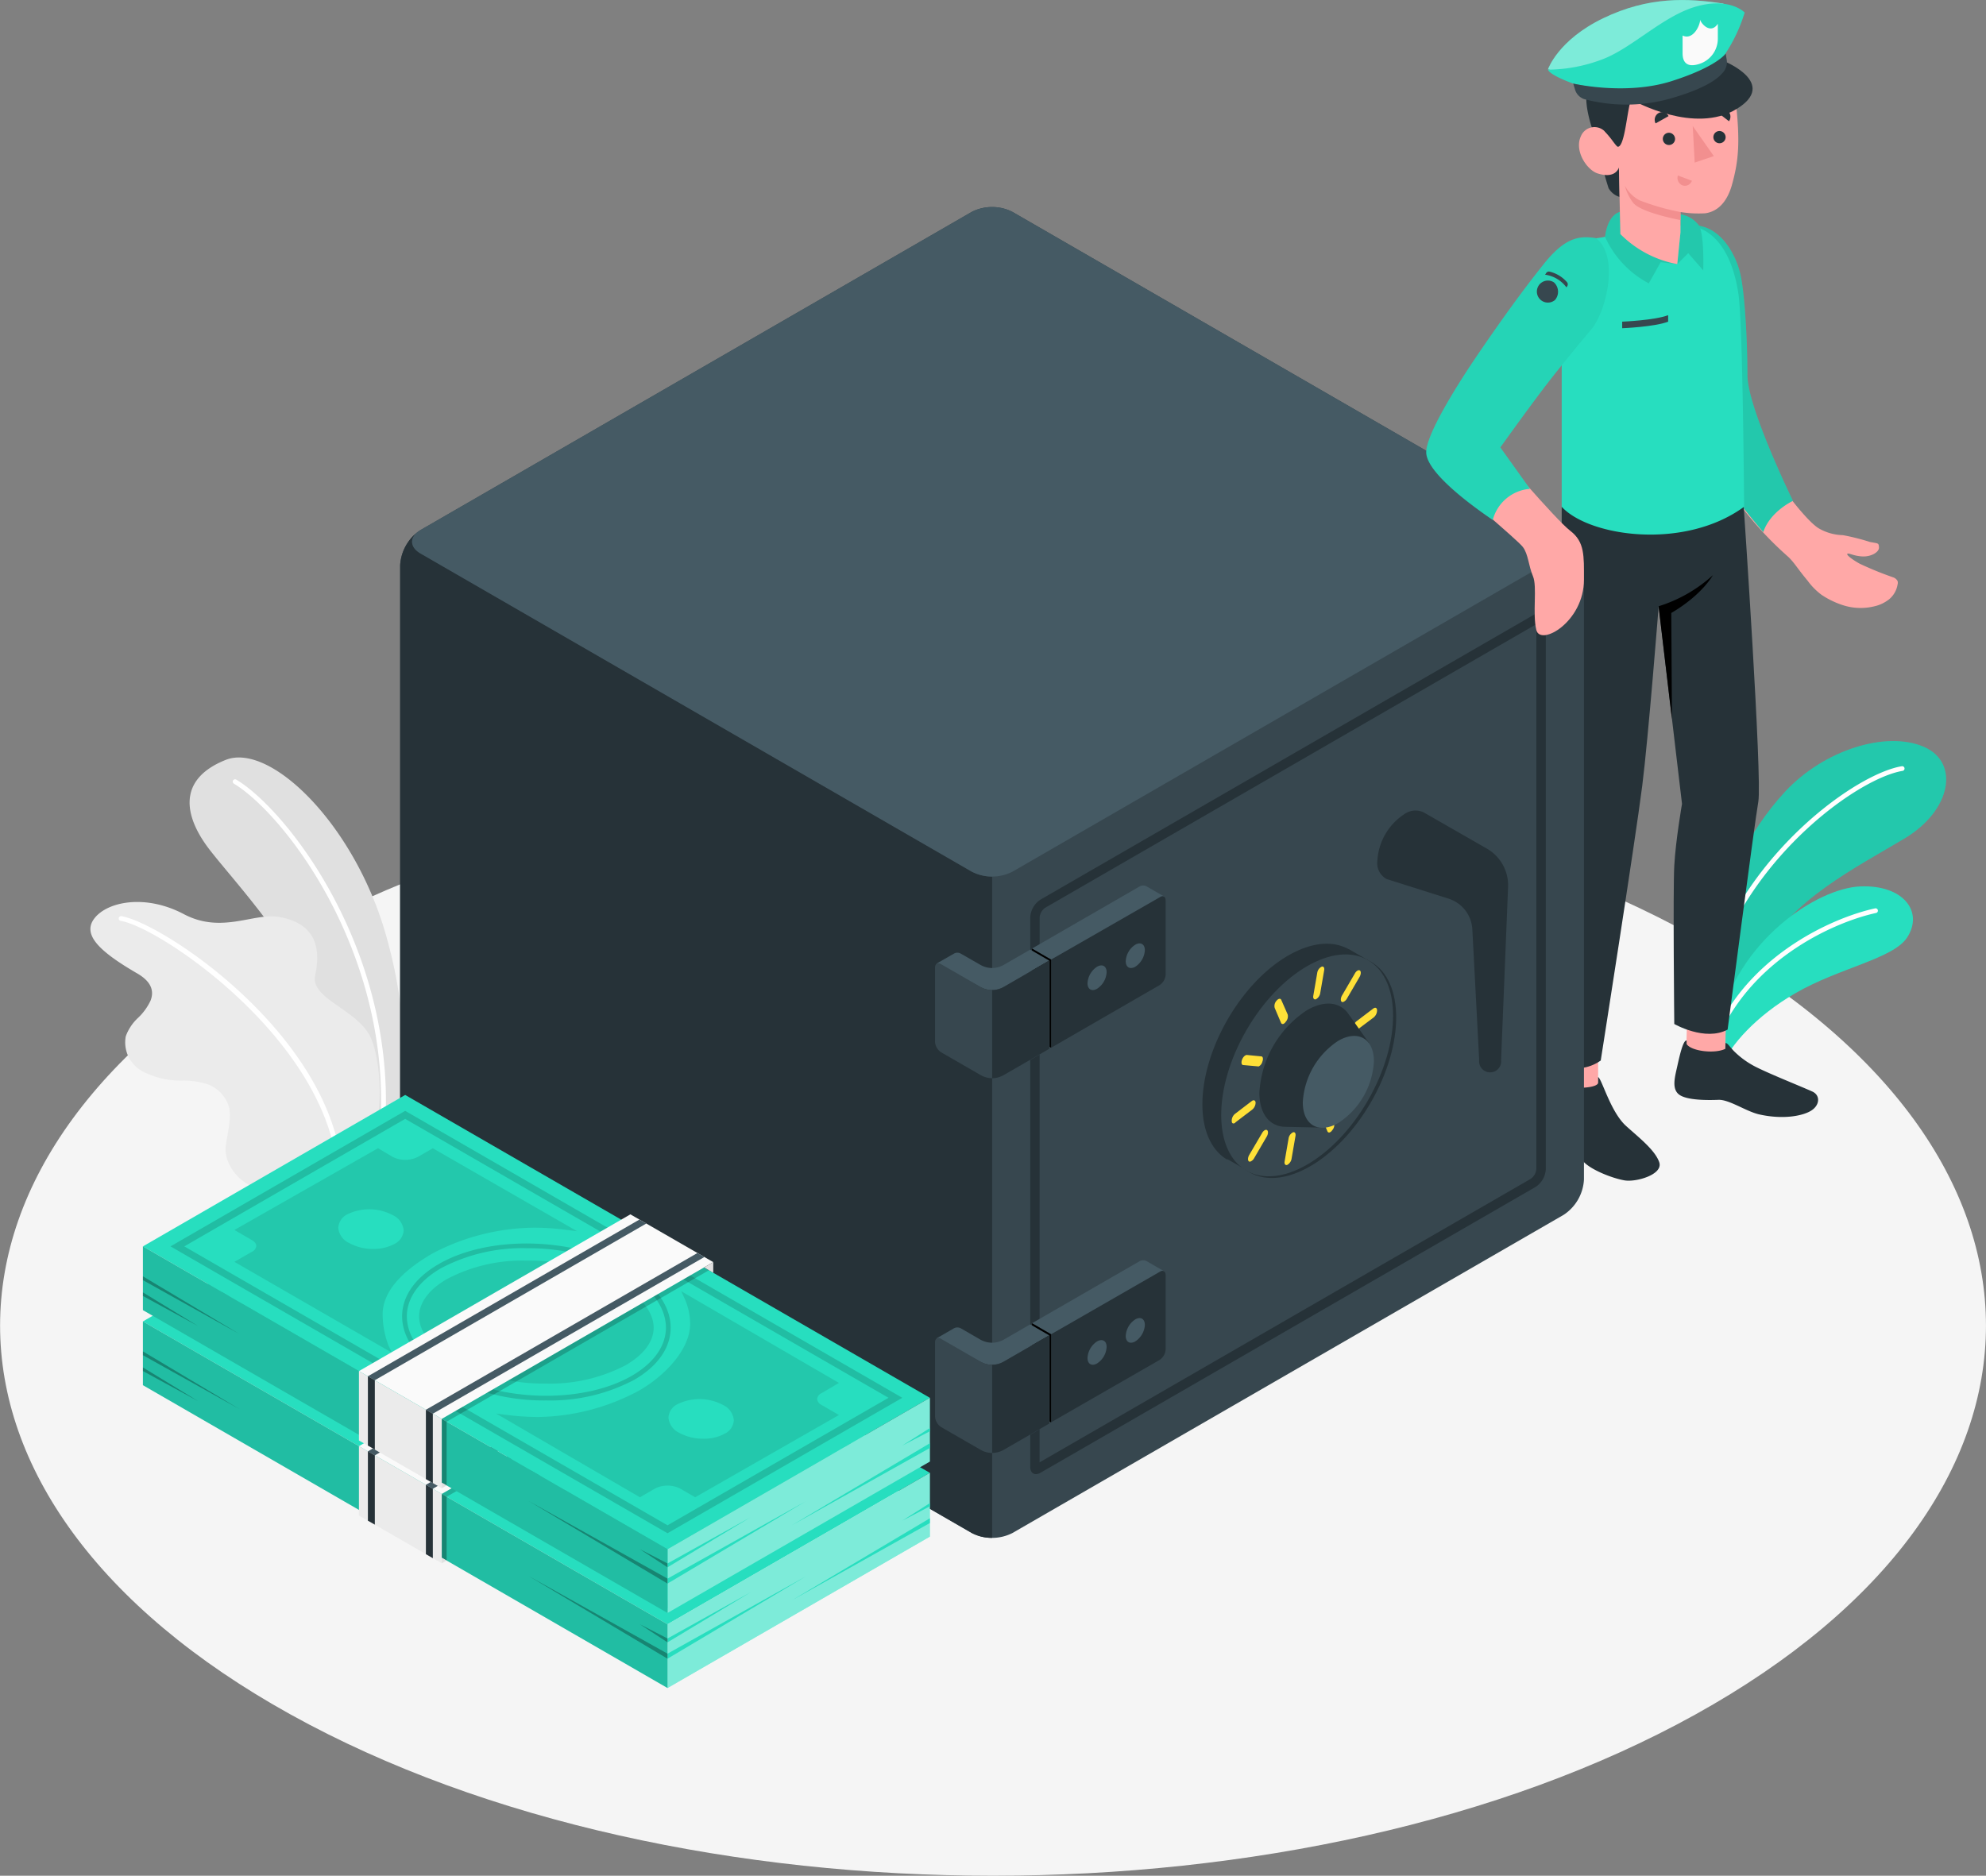 <svg xmlns="http://www.w3.org/2000/svg" viewBox="0 0 272.23 257.17"><rect x="0" y="0" width="272.23" height="257.17" fill="#808080" stroke="none"/><defs><style>.cls-1{isolation:isolate;}.cls-2{fill:#f5f5f5;}.cls-3{fill:#27debf;}.cls-19,.cls-4{opacity:0.1;}.cls-12,.cls-5{fill:#fff;}.cls-6{fill:#e0e0e0;}.cls-7{fill:#ebebeb;}.cls-8{fill:#ffa8a7;}.cls-9{fill:#263238;}.cls-10{fill:#37474f;}.cls-11{fill:#f28f8f;}.cls-12,.cls-20{opacity:0.4;}.cls-13{fill:#fafafa;}.cls-14{fill:#455a64;}.cls-15{fill:#ffe038;}.cls-16{opacity:0.05;}.cls-17,.cls-18{opacity:0.15;}.cls-21{opacity:0.3;}.cls-21,.cls-22{mix-blend-mode:multiply;}.cls-22{opacity:0.2;}</style></defs><title>Caja fuerte</title><g class="cls-1"><g id="Capa_2" data-name="Capa 2"><g id="Layer_2" data-name="Layer 2"><path id="Floor" class="cls-2" d="M39.87,235.08c53.15,29.45,139.34,29.45,192.49,0s53.16-77.21,0-106.66S93,99,39.87,128.42-13.29,205.63,39.87,235.08Z"/><path class="cls-3" d="M235.46,126.73c.37-4.65,4-12.58,9.27-18.23s13.8-8.37,19-6.1c4.88,2.12,3.8,8.67-2.64,12.54s-16,8.62-19.32,15.95l-6.36,8.8Z"/><path class="cls-4" d="M235.46,126.73c.37-4.65,4-12.58,9.27-18.23s13.8-8.37,19-6.1c4.88,2.12,3.8,8.67-2.64,12.54s-16,8.62-19.32,15.95l-6.36,8.8Z"/><path class="cls-5" d="M234.79,132.82h-.1a.33.33,0,0,1-.21-.41c5.23-15.78,20.05-26.35,26.21-27.36a.32.32,0,1,1,.1.64c-6,1-20.55,11.39-25.7,26.92A.31.31,0,0,1,234.79,132.82Z"/><path class="cls-3" d="M236.15,145.93c1-2.55,4.5-6.61,9.95-9.76,6-3.48,13.41-4.71,15.32-7.64,2.3-3.53-.53-7.26-6.45-7s-16.89,7.44-19.51,19.36Z"/><path class="cls-5" d="M235.88,141.09a.32.32,0,0,1-.14,0,.33.33,0,0,1-.15-.44c5.1-10.15,15.87-14.9,21.43-16.11a.32.32,0,0,1,.14.63c-5.45,1.18-16,5.83-21,15.77A.32.32,0,0,1,235.88,141.09Z"/><path class="cls-6" d="M49.27,160.08l5.23-3a64.74,64.74,0,0,0-1.35-28c-4.12-15.65-16-27.36-22.2-24.9s-6,7.08-2.62,11.78c2.83,3.9,12,13.27,16.45,24.11A59.57,59.57,0,0,1,49.27,160.08Z"/><path class="cls-5" d="M52.06,158.8H52a.31.31,0,0,1-.27-.36c3.58-25.77-12.4-46.61-19.67-51a.32.32,0,0,1,.33-.55c7.38,4.41,23.6,25.53,20,51.6A.32.32,0,0,1,52.06,158.8Z"/><path class="cls-7" d="M49.27,160.08l-7.86,4.54a14.81,14.81,0,0,0-5.23-1.51c-3.34-.42-5.56-3.64-5.23-6.05.22-1.62.74-3.47.49-5.11a4.77,4.77,0,0,0-3-3.3,10.79,10.79,0,0,0-3.5-.5,11.32,11.32,0,0,1-5.45-1.29,4.51,4.51,0,0,1-2.25-4.78,6.48,6.48,0,0,1,1.64-2.49,7.79,7.79,0,0,0,1.76-2.41c.7-1.82-.53-3-2-3.82-5.13-3-7.47-5.31-5.62-7.55s7-3.22,12.18-.48,9.56-.2,13,.38c5.4.9,5.72,4.72,5,8s6,4.72,7.67,8.68C52.18,145.3,53.2,154.79,49.27,160.08Z"/><path class="cls-5" d="M46.65,161.92a.32.32,0,0,1-.32-.31c-.63-18.4-24.23-34.44-29.79-35.36a.32.32,0,0,1,.11-.64c5.86,1,29.67,16.89,30.32,36a.32.32,0,0,1-.31.34Z"/><g id="Character"><path class="cls-8" d="M256.34,74.31a30.41,30.41,0,0,0-3.73-.94,6.89,6.89,0,0,1-3.23-.89c-1.28-.7-4-4-6.19-7.27A38.94,38.94,0,0,1,238.24,53c-.94-5.24-1.12-12.89-1.48-16s-1.64-4-3.31-4.66c-2-.82-4,.37-4,4.82a82.68,82.68,0,0,0,2.29,18.16,41,41,0,0,0,5.63,12.31,47.94,47.94,0,0,0,7.76,8.72c.83.79,1.25,1.59,2.66,3.28a9,9,0,0,0,1.91,1.93A11.68,11.68,0,0,0,252.71,83a7.89,7.89,0,0,0,4.2.13,5,5,0,0,0,2.08-1,3.34,3.34,0,0,0,1.12-2,.83.83,0,0,0,0-.47,1.07,1.07,0,0,0-.65-.52,46.16,46.16,0,0,1-4.55-1.86c-1.17-.65-1.91-1.28-1.66-1.37s.92.34,2.09.38,2.25-.6,2.22-1.23S257.49,74.52,256.34,74.31Z"/><path class="cls-3" d="M230,51.46S229,42.94,228.7,38.2s1.17-6.11,3-7.29c3.92-.31,6.17,3.8,6.83,6.54s1,9.56,1,14,6.24,17.22,6.24,17.22-3.13,1.44-4.07,4.28a108.37,108.37,0,0,1-6.83-8.87C231.4,58.6,230.49,55.23,230,51.46Z"/><path class="cls-4" d="M230,51.46S229,42.94,228.7,38.2s1.17-6.11,3-7.29c3.92-.31,6.17,3.8,6.83,6.54s1,9.56,1,14,6.24,17.22,6.24,17.22-3.13,1.44-4.07,4.28a108.37,108.37,0,0,1-6.83-8.87C231.4,58.6,230.49,55.23,230,51.46Z"/><rect class="cls-8" x="213.72" y="141.93" width="5.34" height="9.14" transform="translate(432.78 293) rotate(180)"/><polygon class="cls-8" points="231.13 144.43 236.46 144.61 236.73 134.94 231.39 134.76 231.13 144.43"/><path class="cls-9" d="M219.06,148.43v-.76c.51.22,1.69,4.75,3.81,6.68,1.69,1.54,4,3.31,4.57,5s-3.2,2.76-4.77,2.48c-1.83-.32-5-1.61-5.8-2.8s-1.16-3-1.81-3.83-2.14-1.85-2.49-2.86a6.52,6.52,0,0,1,.31-2.81c.25-.94.52-2,.84-1.89v.58a4.19,4.19,0,0,0,2.67.9C217.17,149.18,219.06,149,219.06,148.43Z"/><path class="cls-9" d="M236.52,143c.28,0,.5.4,1.11,1.06a11.79,11.79,0,0,0,3.14,2.26c2,1,5.89,2.54,7.65,3.33,1.1.5,1.05,1.82-.09,2.58s-3.88,1.3-7.17.56c-1.8-.4-4.13-2.06-5.61-2s-4.24.07-5.33-.68-.66-2.36-.35-3.74.82-3.81,1.32-3.71l0,.48c.64,1,3.91,1.37,5.32.65Z"/><path class="cls-9" d="M214.07,69.48c0,5.1,0,36.93,0,36.93-.12,1.47-1.2,4-1.5,10.25-.36,7.66-.67,28.64-.67,28.64s4,2.58,7.52.1c0,0,4.73-30.09,5.69-37.68.84-6.62,2.25-24.6,2.25-24.6l3.2,27.09s-.87,5-1.06,8.49,0,21.69,0,21.69,4.22,2.43,7.31.77c0,0,3.66-28.08,4.21-31.25s-2-40.43-2-40.43Z"/><path d="M227.35,83.12a19.78,19.78,0,0,0,7.44-4.26s-1.44,2.68-5.7,5.18l.09,14.55Z"/><path class="cls-3" d="M219.2,32.61a12.25,12.25,0,0,0-2.21.5c-1.46.58-2.13,2.38-2.48,4a18.31,18.31,0,0,0-.44,4V69.48c3.74,4.08,16.79,6,25,0,0,0-.16-25-.77-29.14-1.07-7.15-4.49-9.7-7.92-9.43l-8.24,1.18Z"/><path class="cls-10" d="M222.36,45s4.47-.18,6.3-.9v-.89c-1.83.71-6.3.89-6.3.89Z"/><path class="cls-3" d="M229.91,36.21l-7.84-5.75,0-1.41s-1.66.24-2.06,3.42a13.46,13.46,0,0,0,6,6.38l1.62-2.9Z"/><path class="cls-4" d="M229.91,36.21l-7.84-5.75,0-1.41s-1.66.24-2.06,3.42a13.46,13.46,0,0,0,6,6.38l1.62-2.9Z"/><path class="cls-3" d="M230.34,29.38a3.91,3.91,0,0,1,2.54,1.53c.77,1.28.59,6.16.59,6.16l-2.06-2.36-1.5,1.5c.16-1.62.44-4.36.44-4.36Z"/><path class="cls-4" d="M230.34,29.38a3.91,3.91,0,0,1,2.54,1.53c.77,1.28.59,6.16.59,6.16l-2.06-2.36-1.5,1.5c.16-1.62.44-4.36.44-4.36Z"/><path class="cls-9" d="M218.77,19.08a63,63,0,0,0,1.72,6.71A2.61,2.61,0,0,0,222,27L221.91,23Z"/><path class="cls-9" d="M220.31,10.81a2.84,2.84,0,0,0-2.36.83c-1,1-.44,4.27.82,7.44l2.31.26Z"/><path class="cls-8" d="M221.77,19.34c-.46.28-1.12-.61-1.69-1.21a2,2,0,0,0-3.38.55c-.94,2,.83,4.64,2.3,5.1,2.53.8,2.91-.83,2.91-.83l.2,9.14a14.73,14.73,0,0,0,7.8,4.12l.44-4.36V29.07a15.67,15.67,0,0,0,3.42.17c1.86-.28,3-1.75,3.6-3.77.91-3.24,1.25-5.86.48-12.23-.84-7-9-7-13.35-4.29S221.77,19.34,221.77,19.34Z"/><path class="cls-9" d="M221.77,20.12c-.23,0-1.12-1.46-1.69-2-.8-.73.23-7.32.23-7.32,1-4.53,8.8-5.16,13.18-3.72,2.27.71,3.75,1.73,3.66,3.65-.29,1.26-3.07,1.94-4.12,2.07a36.49,36.49,0,0,1-8.17-.52c-.86-.12-1.09.15-1.56,2.43C222.9,16.72,222.56,20.11,221.77,20.12Z"/><path class="cls-9" d="M220.31,11.32l-2.8-1.5a1.53,1.53,0,0,1,2.12-.7A1.66,1.66,0,0,1,220.31,11.32Z"/><path class="cls-11" d="M230.34,29.07a32,32,0,0,1-5.61-1.61,4.76,4.76,0,0,1-2-2,6.58,6.58,0,0,0,1.14,2.35c1.06,1.36,6.48,2.36,6.48,2.36Z"/><path class="cls-9" d="M229.61,19.07a.84.84,0,1,1-.84-.87A.86.86,0,0,1,229.61,19.07Z"/><path class="cls-9" d="M228.72,15.92l-1.78,1a1.07,1.07,0,0,1,.41-1.42A1,1,0,0,1,228.72,15.92Z"/><path class="cls-11" d="M230,24.06l1.91.72a1,1,0,0,1-1.29.63A1.08,1.08,0,0,1,230,24.06Z"/><path class="cls-9" d="M237,16.62l-1.63-1.26a1,1,0,0,1,1.42-.21A1.08,1.08,0,0,1,237,16.62Z"/><path class="cls-9" d="M236.54,18.83a.84.84,0,1,1-.84-.87A.86.86,0,0,1,236.54,18.83Z"/><polygon class="cls-11" points="232.03 17.28 232.3 22.29 234.92 21.4 232.03 17.28"/><path class="cls-9" d="M224,13.84s8.28,4.63,14.05,1.1-1.71-6.55-1.71-6.55Z"/><path class="cls-3" d="M236.26.5c-4.93-.77-10.28-1-16.5,2s-7.57,7-7.57,7,6.33,1.73,11.48.25S236.26.5,236.26.5Z"/><path class="cls-12" d="M236.26.5c-4.93-.77-10.28-1-16.5,2s-7.57,7-7.57,7,6.33,1.73,11.48.25S236.26.5,236.26.5Z"/><path class="cls-3" d="M215.65,11.46s-3.17-1.11-3.46-1.91a21.4,21.4,0,0,0,7.36-1.38c4.11-1.5,8.39-6,13-7.29s6.6.84,6.6.84a21.82,21.82,0,0,1-2.63,5.62s-1.43,3.3-6.88,4.7S215.65,11.46,215.65,11.46Z"/><path class="cls-10" d="M215.65,11.46l.26.87a2,2,0,0,0,1.21,1.25,22.46,22.46,0,0,0,12.68-.32c3.83-1.17,5.56-2.37,6.25-3.19a2.14,2.14,0,0,0,.64-1.87l-.14-.86s-1.18,1.8-7.44,3.79S215.65,11.46,215.65,11.46Z"/><path class="cls-13" d="M233.06,2.66c-.05,1-1.07,2.88-2.42,2.21V7.3c0,1.52.89,1.93,2.33,1.45a3.63,3.63,0,0,0,2.5-3.39c0-.46,0-2.1,0-2.1C234.41,4.86,233,3,233.06,2.66Z"/></g><path class="cls-10" d="M133.2,29.05,57.64,72.67a6.16,6.16,0,0,0-2.79,4.83v84.22a6.18,6.18,0,0,0,2.79,4.84l75.56,43.62a6.16,6.16,0,0,0,5.58,0l75.55-43.62a6.18,6.18,0,0,0,2.79-4.84V77.5a6.16,6.16,0,0,0-2.79-4.83L138.78,29.05A6.16,6.16,0,0,0,133.2,29.05Z"/><path class="cls-9" d="M136,120.18v90.66a5.65,5.65,0,0,1-2.79-.67L57.64,166.55a6.15,6.15,0,0,1-2.79-4.83V77.5a6.24,6.24,0,0,1,2.51-4.65c-1.25.9-1.15,2.21.28,3l75.56,43.62A5.65,5.65,0,0,0,136,120.18Z"/><path class="cls-14" d="M214.33,72.67,138.78,29.05a6.16,6.16,0,0,0-5.58,0L57.64,72.67c-1.54.89-1.54,2.33,0,3.22l75.56,43.62a6.16,6.16,0,0,0,5.58,0l75.55-43.62C215.87,75,215.87,73.56,214.33,72.67Z"/><path class="cls-9" d="M142.62,123.34l67.87-39.19c.77-.44,1.4-.08,1.4.81v75.35a3.1,3.1,0,0,1-1.4,2.42l-67.87,39.19c-.77.44-1.4.08-1.4-.81V125.76A3.1,3.1,0,0,1,142.62,123.34Z"/><path class="cls-10" d="M142.51,125.76a1.83,1.83,0,0,1,.75-1.3l67.33-38.88v74.73a1.83,1.83,0,0,1-.75,1.3l-67.34,38.88Z"/><path class="cls-14" d="M141.46,130.05l14.74-8.51a1,1,0,0,1,1,0l2.39,1.38-15.47,8.64Z"/><path class="cls-9" d="M159.78,123.46v10.15a1.83,1.83,0,0,1-.83,1.45l-14.87,8.59V131.56L159,123C159.41,122.71,159.78,122.92,159.78,123.46Z"/><polygon points="141.46 130.05 144.08 131.56 144.08 143.65 141.46 142.13 141.46 130.05"/><path class="cls-14" d="M150.38,132.54c.73-.42,1.31-.08,1.31.75a2.88,2.88,0,0,1-1.31,2.27c-.72.42-1.31.08-1.31-.76A2.89,2.89,0,0,1,150.38,132.54Z"/><path class="cls-14" d="M155.62,129.52c.72-.42,1.31-.08,1.31.75a2.9,2.9,0,0,1-1.31,2.27c-.73.41-1.31.08-1.31-.76A2.86,2.86,0,0,1,155.62,129.52Z"/><path class="cls-14" d="M141.22,130.19l-3.62,2.09a3.2,3.2,0,0,1-3.22,0l-2.65-1.52a.94.94,0,0,0-1,0l-2.37,1.36,6,3.19a3.25,3.25,0,0,0,3.22,0l6.24-3.61Z"/><path class="cls-10" d="M129,144.27l5.41,3.12a3.2,3.2,0,0,0,3.22,0l6.24-3.6V131.7l-6.24,3.61a3.25,3.25,0,0,1-3.22,0L129,132.19c-.46-.27-.83-.06-.83.48v10.15A1.83,1.83,0,0,0,129,144.27Z"/><path class="cls-9" d="M136,147.83a3.23,3.23,0,0,0,1.59-.44l6.24-3.6V131.7l-6.24,3.61a3.32,3.32,0,0,1-1.59.43Z"/><path class="cls-14" d="M141.46,181.42l14.74-8.5a1,1,0,0,1,1,0l2.39,1.38-15.47,8.63Z"/><path class="cls-9" d="M159.78,174.83V185a1.86,1.86,0,0,1-.83,1.45L144.08,195V182.93L159,174.35C159.41,174.08,159.78,174.3,159.78,174.83Z"/><polygon points="141.46 181.42 144.08 182.93 144.08 195.02 141.46 193.51 141.46 181.42"/><path class="cls-14" d="M150.38,183.91c.73-.41,1.31-.08,1.31.76a2.86,2.86,0,0,1-1.31,2.26c-.72.42-1.31.08-1.31-.75A2.9,2.9,0,0,1,150.38,183.91Z"/><path class="cls-14" d="M155.62,180.89c.72-.42,1.31-.08,1.31.76a2.89,2.89,0,0,1-1.31,2.26c-.73.42-1.31.08-1.31-.75A2.88,2.88,0,0,1,155.62,180.89Z"/><path class="cls-14" d="M141.22,181.57l-3.62,2.09a3.25,3.25,0,0,1-3.22,0l-2.65-1.53a1,1,0,0,0-1,0l-2.37,1.37,6,3.18a3.2,3.2,0,0,0,3.22,0l6.24-3.6Z"/><path class="cls-10" d="M129,195.65l5.41,3.12a3.2,3.2,0,0,0,3.22,0l6.24-3.6V183.08l-6.24,3.6a3.2,3.2,0,0,1-3.22,0L129,183.56c-.46-.27-.83-.05-.83.48V194.2A1.86,1.86,0,0,0,129,195.65Z"/><path class="cls-9" d="M136,199.2a3.22,3.22,0,0,0,1.59-.43l6.24-3.6V183.08l-6.24,3.6a3.11,3.11,0,0,1-1.59.43Z"/><path class="cls-9" d="M187.12,132.43l.44-.76-2.66-1.54,0,0-.05,0h0c-2.12-1.18-5-1-8.26.87-6.5,3.75-11.77,12.88-11.77,20.4,0,3.68,1.27,6.29,3.33,7.55h0l.08,0,.07,0,2.67,1.54.44-.78a10.75,10.75,0,0,0,5.18-1.6c6.51-3.76,11.78-12.89,11.78-20.4A10.82,10.82,0,0,0,187.12,132.43Z"/><ellipse class="cls-9" cx="179.6" cy="146.3" rx="16.66" ry="9.62" transform="translate(-36.9 228.68) rotate(-60)"/><ellipse class="cls-10" cx="179.17" cy="146.06" rx="16.66" ry="9.62" transform="translate(-36.9 228.2) rotate(-60)"/><path class="cls-15" d="M180.38,137c-.26.09-.43-.13-.36-.49l.54-3.13a1.14,1.14,0,0,1,.59-.84c.26-.1.43.12.36.49l-.54,3.12A1.17,1.17,0,0,1,180.38,137Z"/><path class="cls-15" d="M175.94,140.37a.25.25,0,0,1-.34-.13l-.87-2.05a1.06,1.06,0,0,1,.26-1c.25-.3.54-.34.64-.1l.88,2a1.1,1.1,0,0,1-.27,1A.76.76,0,0,1,175.94,140.37Z"/><path class="cls-15" d="M172.55,146.2a.24.24,0,0,1-.14,0l-2-.18c-.23,0-.3-.35-.16-.73s.44-.67.68-.65l1.95.19c.23,0,.31.34.16.72A1,1,0,0,1,172.55,146.2Z"/><path class="cls-15" d="M169.21,154c-.2.08-.36,0-.37-.29a1.23,1.23,0,0,1,.45-1l2.29-1.75c.27-.21.51-.11.53.21a1.25,1.25,0,0,1-.45.95l-2.3,1.75A.37.37,0,0,1,169.21,154Z"/><path class="cls-15" d="M171.45,159.23a.26.26,0,0,1-.26,0c-.18-.14-.15-.54.05-.89l1.76-3c.2-.35.51-.53.69-.39s.15.54-.06.89l-1.75,3A1,1,0,0,1,171.45,159.23Z"/><path class="cls-15" d="M176.45,159.71c-.27.09-.43-.13-.36-.49l.54-3.13a1.14,1.14,0,0,1,.59-.84c.26-.1.42.12.36.49l-.54,3.13A1.2,1.2,0,0,1,176.45,159.71Z"/><path class="cls-15" d="M182.3,155.24a.24.24,0,0,1-.34-.13l-.87-2.05a1.06,1.06,0,0,1,.26-1c.25-.29.54-.33.64-.09l.88,2a1.09,1.09,0,0,1-.27,1A.67.67,0,0,1,182.3,155.24Z"/><path class="cls-15" d="M186.77,147.55a.23.23,0,0,1-.14,0l-2-.18c-.23,0-.3-.35-.16-.73s.45-.67.68-.65l2,.18c.23,0,.3.35.16.73A1.09,1.09,0,0,1,186.77,147.55Z"/><path class="cls-15" d="M185.86,141.31c-.2.07-.35,0-.37-.29a1.25,1.25,0,0,1,.45-1l2.29-1.74c.27-.21.51-.12.53.2a1.27,1.27,0,0,1-.45,1L186,141.22Z"/><path class="cls-15" d="M184.17,137.35a.26.26,0,0,1-.26,0c-.17-.14-.15-.54.06-.89l1.75-3c.2-.36.51-.53.69-.4s.15.54-.06.9l-1.75,3A1,1,0,0,1,184.17,137.35Z"/><path class="cls-9" d="M184.88,139.07h0c-1.12-1.67-3.25-2-5.71-.58a14.47,14.47,0,0,0-6.54,11.33c0,3,1.5,4.69,3.66,4.67h0l5,.11L187.66,143Z"/><path class="cls-14" d="M183.45,142.69a10.79,10.79,0,0,0-4.87,8.45c0,3.11,2.18,4.37,4.87,2.82a10.78,10.78,0,0,0,4.88-8.45C188.33,142.4,186.15,141.14,183.45,142.69Z"/><path class="cls-9" d="M206.72,121.6a5.81,5.81,0,0,0-2.9-5.25l-8.72-5,0,0h0a2.64,2.64,0,0,0-2.6.27,8.19,8.19,0,0,0-3.7,6.41,2.48,2.48,0,0,0,1.33,2.52h0l.05,0,8.39,2.66a4.67,4.67,0,0,1,3.25,4.21l.94,17.92h0a1.51,1.51,0,1,0,3,0h0Z"/><g id="Character_Arm" data-name="Character Arm"><path class="cls-8" d="M209.27,40.55S198.42,56.7,196.59,60.68C196,62,195.45,62.74,197.66,65S208,74,208.75,75s.77,2.57,1.38,4-.09,5.09.46,7.37,6.53-1.07,6.53-6.9c0-3.27.12-5.17-1.88-6.7s-10.3-11.28-10.3-11.28l7.55-11.38Z"/><path class="cls-3" d="M211.51,53.35c2.57-3.4,6.81-8.43,6.81-8.43,2-2.75,3.57-9.87.45-12.27-2.11-.32-4.1-.26-7.07,3.44s-5.9,7.78-9,12.32S195.5,59.57,195.5,62s4.79,6.34,9.12,9.29a5.73,5.73,0,0,1,5.1-4.27l-4.06-5.68S208.94,56.74,211.51,53.35Z"/><path class="cls-16" d="M211.51,53.35c2.57-3.4,6.81-8.43,6.81-8.43,2-2.75,3.57-9.87.45-12.27-2.11-.32-4.1-.26-7.07,3.44s-5.9,7.78-9,12.32S195.5,59.57,195.5,62s4.79,6.34,9.12,9.29a5.73,5.73,0,0,1,5.1-4.27l-4.06-5.68S208.94,56.74,211.51,53.35Z"/><path class="cls-10" d="M211.79,37.66a4.39,4.39,0,0,1,2.93,1.74l.11-.17a.46.46,0,0,0-.06-.57,4.53,4.53,0,0,0-2.37-1.42.43.43,0,0,0-.46.2Z"/><path class="cls-10" d="M213.15,41.13a1.51,1.51,0,1,1-.15-2.42A1.74,1.74,0,0,1,213.15,41.13Z"/></g><g id="Money"><polygon class="cls-3" points="127.46 201.93 55.54 160.41 19.59 181.17 91.5 222.69 127.46 201.93"/><path class="cls-17" d="M23.37,181.17,91.5,220.5l32.18-18.57L55.54,162.59Zm1.89,0,30.28-17.48,66.25,38.24L91.5,219.41Z"/><g class="cls-18"><path d="M74.87,202.3a28.29,28.29,0,0,1-13.81-3.37h0c-3.77-2.18-5.94-5.15-5.94-8.15,0-2.76,1.78-5.3,5-7.16,6.88-4,18.48-3.72,25.88.55,3.77,2.18,5.93,5.15,5.93,8.16,0,2.75-1.77,5.29-5,7.15A24.6,24.6,0,0,1,74.87,202.3Zm-2.69-20.86a23.94,23.94,0,0,0-11.74,2.74c-3,1.74-4.67,4.08-4.67,6.6,0,2.76,2,5.53,5.61,7.59h0c7.22,4.17,18.54,4.42,25.23.55,3-1.74,4.67-4.08,4.67-6.59,0-2.77-2-5.54-5.62-7.6A27.57,27.57,0,0,0,72.18,181.44Z"/></g><g class="cls-19"><path d="M74.86,200a26,26,0,0,1-12.63-3.07c-3-1.75-4.78-4-4.78-6.13,0-1.89,1.36-3.71,3.83-5.14a22.29,22.29,0,0,1,10.9-2.52,26,26,0,0,1,12.64,3.07c3,1.75,4.78,4,4.78,6.14,0,1.88-1.36,3.71-3.83,5.13A22.22,22.22,0,0,1,74.86,200Z"/></g><path class="cls-4" d="M87.72,215.57,68,204.09l1.58.2a33.76,33.76,0,0,0,4.27.27,30,30,0,0,0,13.75-3.62c3.5-2,7-5.63,7-9.15a8.49,8.49,0,0,0-.8-3.55l-.42-.92L115,199.89l-2.37,1.37a1,1,0,0,0-.62.81,1.06,1.06,0,0,0,.62.82l2.38,1.37L95.29,215.57l-2.05-1.18a3.82,3.82,0,0,0-3.47,0Z"/><path class="cls-3" d="M96.42,207.54a6.83,6.83,0,0,1-3.3-.8,2.57,2.57,0,0,1-1.49-2.09,2.19,2.19,0,0,1,1.27-1.86,6.88,6.88,0,0,1,6.2.12,2.57,2.57,0,0,1,1.49,2.1,2.22,2.22,0,0,1-1.27,1.86A6,6,0,0,1,96.42,207.54Z"/><path class="cls-4" d="M53.74,195.76,32.13,183.31l2.38-1.37a.84.84,0,0,0,0-1.62l-2.38-1.38,19.69-11.21,2,1.19a3.9,3.9,0,0,0,3.46,0l2.05-1.19L79.15,179.1l-1.6-.2a33.65,33.65,0,0,0-4.27-.27,30.25,30.25,0,0,0-13.92,3.52c-4.56,2.62-6.86,5.44-6.86,8.37a12.32,12.32,0,0,0,.83,4.32Z"/><path class="cls-3" d="M51.16,181.52a6.72,6.72,0,0,1-3.3-.81h0a2.54,2.54,0,0,1-1.49-2.09,2.22,2.22,0,0,1,1.27-1.86,6.88,6.88,0,0,1,6.2.13A2.57,2.57,0,0,1,55.33,179a2.19,2.19,0,0,1-1.27,1.86A6,6,0,0,1,51.16,181.52Z"/><polygon class="cls-3" points="127.46 201.93 127.46 210.67 91.5 231.43 91.5 222.69 127.46 201.93"/><g class="cls-20"><polygon class="cls-5" points="127.46 201.93 127.46 210.67 91.5 231.43 91.5 222.69 127.46 201.93"/></g><polygon class="cls-3" points="91.5 224.64 102.86 218.32 91.5 225.17 91.5 224.64"/><polygon class="cls-3" points="127.46 206.08 123.68 208.49 127.46 206.52 127.46 206.08"/><polygon class="cls-3" points="127.46 208.16 108.54 219.41 127.46 208.81 127.46 208.16"/><polygon class="cls-3" points="91.5 226.72 110.43 216.14 91.5 227.41 91.5 226.72"/><polygon class="cls-3" points="91.5 231.43 19.59 189.91 19.59 181.17 91.5 222.69 91.5 231.43"/><g class="cls-18"><polygon points="91.5 231.43 19.59 189.91 19.59 181.17 91.5 222.69 91.5 231.43"/></g><g class="cls-21"><polygon points="91.5 224.64 87.71 222.69 91.5 225.17 91.5 224.64"/></g><g class="cls-21"><polygon points="91.5 226.72 72.47 216.08 91.5 227.41 91.5 226.72"/></g><g class="cls-21"><polygon points="19.59 185.28 32.83 193.19 19.59 185.8 19.59 185.28"/></g><g class="cls-21"><polygon points="19.59 187.48 27.16 192.1 19.59 187.97 19.59 187.48"/></g><polygon class="cls-13" points="97.77 183.34 60.56 204.82 49.2 198.27 86.41 176.78 97.77 183.34"/><polygon class="cls-7" points="49.2 198.27 49.2 207.78 60.56 214.33 60.56 204.82 49.2 198.27"/><polygon class="cls-6" points="60.56 214.33 61.22 213.95 60.56 213.57 60.56 214.33"/><polygon class="cls-6" points="97.77 183.34 97.77 184.79 96.51 184.06 97.77 183.34"/><g class="cls-21"><polygon points="61.22 213.94 61.22 205.21 60.56 204.82 60.56 213.56 61.22 213.94"/></g><g class="cls-22"><polygon points="61.22 205.21 97.18 184.45 96.51 184.06 60.56 204.82 61.22 205.21"/></g><polygon class="cls-14" points="96.55 182.63 59.33 204.11 58.38 203.57 95.6 182.09 96.55 182.63"/><polygon class="cls-14" points="88.59 178.04 51.38 199.53 50.43 198.98 87.64 177.5 88.59 178.04"/><polygon class="cls-9" points="59.33 204.11 59.33 213.63 58.38 213.08 58.38 203.57 59.33 204.11"/><polygon class="cls-9" points="51.38 199.53 51.38 209.03 50.43 208.49 50.43 198.98 51.38 199.53"/><polygon class="cls-3" points="127.46 191.64 55.54 150.12 19.59 170.88 91.5 212.4 127.46 191.64"/><path class="cls-17" d="M23.37,170.88,91.5,210.21l32.18-18.57L55.54,152.3Zm1.89,0L55.54,153.4l66.25,38.24L91.5,209.12Z"/><g class="cls-18"><path d="M74.87,192a28.29,28.29,0,0,1-13.81-3.37h0c-3.77-2.18-5.94-5.15-5.94-8.16,0-2.75,1.78-5.29,5-7.15,6.88-4,18.48-3.72,25.88.55,3.77,2.18,5.93,5.15,5.93,8.15,0,2.76-1.77,5.3-5,7.16A24.6,24.6,0,0,1,74.87,192Zm-2.69-20.87a23.94,23.94,0,0,0-11.74,2.75c-3,1.74-4.67,4.08-4.67,6.59,0,2.77,2,5.54,5.61,7.6h0c7.22,4.17,18.54,4.41,25.23.55,3-1.74,4.67-4.08,4.67-6.6,0-2.76-2-5.53-5.62-7.59A27.57,27.57,0,0,0,72.18,171.14Z"/></g><g class="cls-19"><path d="M74.86,189.69a26,26,0,0,1-12.63-3.07c-3-1.75-4.78-4-4.78-6.14,0-1.88,1.36-3.71,3.83-5.13a22.18,22.18,0,0,1,10.9-2.52,26,26,0,0,1,12.64,3.07c3,1.75,4.78,4,4.78,6.13,0,1.89-1.36,3.71-3.83,5.14A22.33,22.33,0,0,1,74.86,189.69Z"/></g><path class="cls-4" d="M87.72,205.28,68,193.8l1.58.2a33.76,33.76,0,0,0,4.27.27,30,30,0,0,0,13.75-3.62c3.5-2,7-5.63,7-9.15a8.49,8.49,0,0,0-.8-3.55l-.42-.92L115,189.6,112.63,191a1,1,0,0,0-.62.81,1.06,1.06,0,0,0,.62.82L115,194,95.29,205.28l-2.05-1.19a3.86,3.86,0,0,0-3.47,0Z"/><path class="cls-3" d="M96.42,197.25a6.83,6.83,0,0,1-3.3-.8,2.57,2.57,0,0,1-1.49-2.09,2.19,2.19,0,0,1,1.27-1.86,6.85,6.85,0,0,1,6.2.12,2.57,2.57,0,0,1,1.49,2.09,2.19,2.19,0,0,1-1.27,1.86A5.86,5.86,0,0,1,96.42,197.25Z"/><path class="cls-4" d="M53.74,185.47,32.13,173l2.38-1.37a1,1,0,0,0,.62-.81c0-.3-.22-.58-.62-.81l-2.38-1.38,19.69-11.21,2,1.19a3.87,3.87,0,0,0,3.46,0l2.05-1.18,19.77,11.37-1.6-.2a33.65,33.65,0,0,0-4.27-.28,30.37,30.37,0,0,0-13.92,3.52c-4.56,2.63-6.86,5.45-6.86,8.38a12.32,12.32,0,0,0,.83,4.32Z"/><path class="cls-3" d="M51.16,171.23a6.72,6.72,0,0,1-3.3-.81h0a2.55,2.55,0,0,1-1.49-2.09,2.21,2.21,0,0,1,1.27-1.86,6.88,6.88,0,0,1,6.2.13,2.55,2.55,0,0,1,1.49,2.09,2.21,2.21,0,0,1-1.27,1.86A6,6,0,0,1,51.16,171.23Z"/><polygon class="cls-3" points="127.46 191.64 127.46 200.38 91.5 221.14 91.5 212.4 127.46 191.64"/><g class="cls-20"><polygon class="cls-5" points="127.46 191.64 127.46 200.38 91.5 221.14 91.5 212.4 127.46 191.64"/></g><polygon class="cls-3" points="91.5 214.35 102.86 208.03 91.5 214.88 91.5 214.35"/><polygon class="cls-3" points="127.46 195.79 123.68 198.19 127.46 196.23 127.46 195.79"/><polygon class="cls-3" points="127.46 197.87 108.54 209.12 127.46 198.52 127.46 197.87"/><polygon class="cls-3" points="91.5 216.43 110.43 205.84 91.5 217.11 91.5 216.43"/><polygon class="cls-3" points="91.5 221.14 19.59 179.62 19.59 170.88 91.5 212.4 91.5 221.14"/><g class="cls-18"><polygon points="91.5 221.14 19.59 179.62 19.59 170.88 91.5 212.4 91.5 221.14"/></g><g class="cls-21"><polygon points="91.5 214.35 87.71 212.4 91.5 214.88 91.5 214.35"/></g><g class="cls-21"><polygon points="91.5 216.43 72.47 205.79 91.5 217.11 91.5 216.43"/></g><g class="cls-21"><polygon points="19.59 174.99 32.83 182.9 19.59 175.51 19.59 174.99"/></g><g class="cls-21"><polygon points="19.59 177.19 27.16 181.81 19.59 177.68 19.59 177.19"/></g><polygon class="cls-13" points="97.77 173.04 60.56 194.53 49.2 187.98 86.41 166.49 97.77 173.04"/><polygon class="cls-7" points="49.2 187.98 49.2 197.49 60.56 204.04 60.56 194.53 49.2 187.98"/><polygon class="cls-6" points="60.56 204.04 61.22 203.66 60.56 203.27 60.56 204.04"/><polygon class="cls-6" points="97.77 173.04 97.77 174.5 96.51 173.77 97.77 173.04"/><g class="cls-21"><polygon points="61.22 203.65 61.22 194.92 60.56 194.53 60.56 203.27 61.22 203.65"/></g><g class="cls-22"><polygon points="61.22 194.92 97.18 174.15 96.51 173.77 60.56 194.53 61.22 194.92"/></g><polygon class="cls-14" points="96.55 172.34 59.33 193.82 58.38 193.28 95.6 171.79 96.55 172.34"/><polygon class="cls-14" points="88.59 167.75 51.38 189.23 50.43 188.69 87.64 167.21 88.59 167.75"/><polygon class="cls-9" points="59.33 193.82 59.33 203.33 58.38 202.79 58.38 193.28 59.33 193.82"/><polygon class="cls-9" points="51.38 189.23 51.38 198.74 50.43 198.19 50.43 188.69 51.38 189.23"/></g></g></g></g></svg>